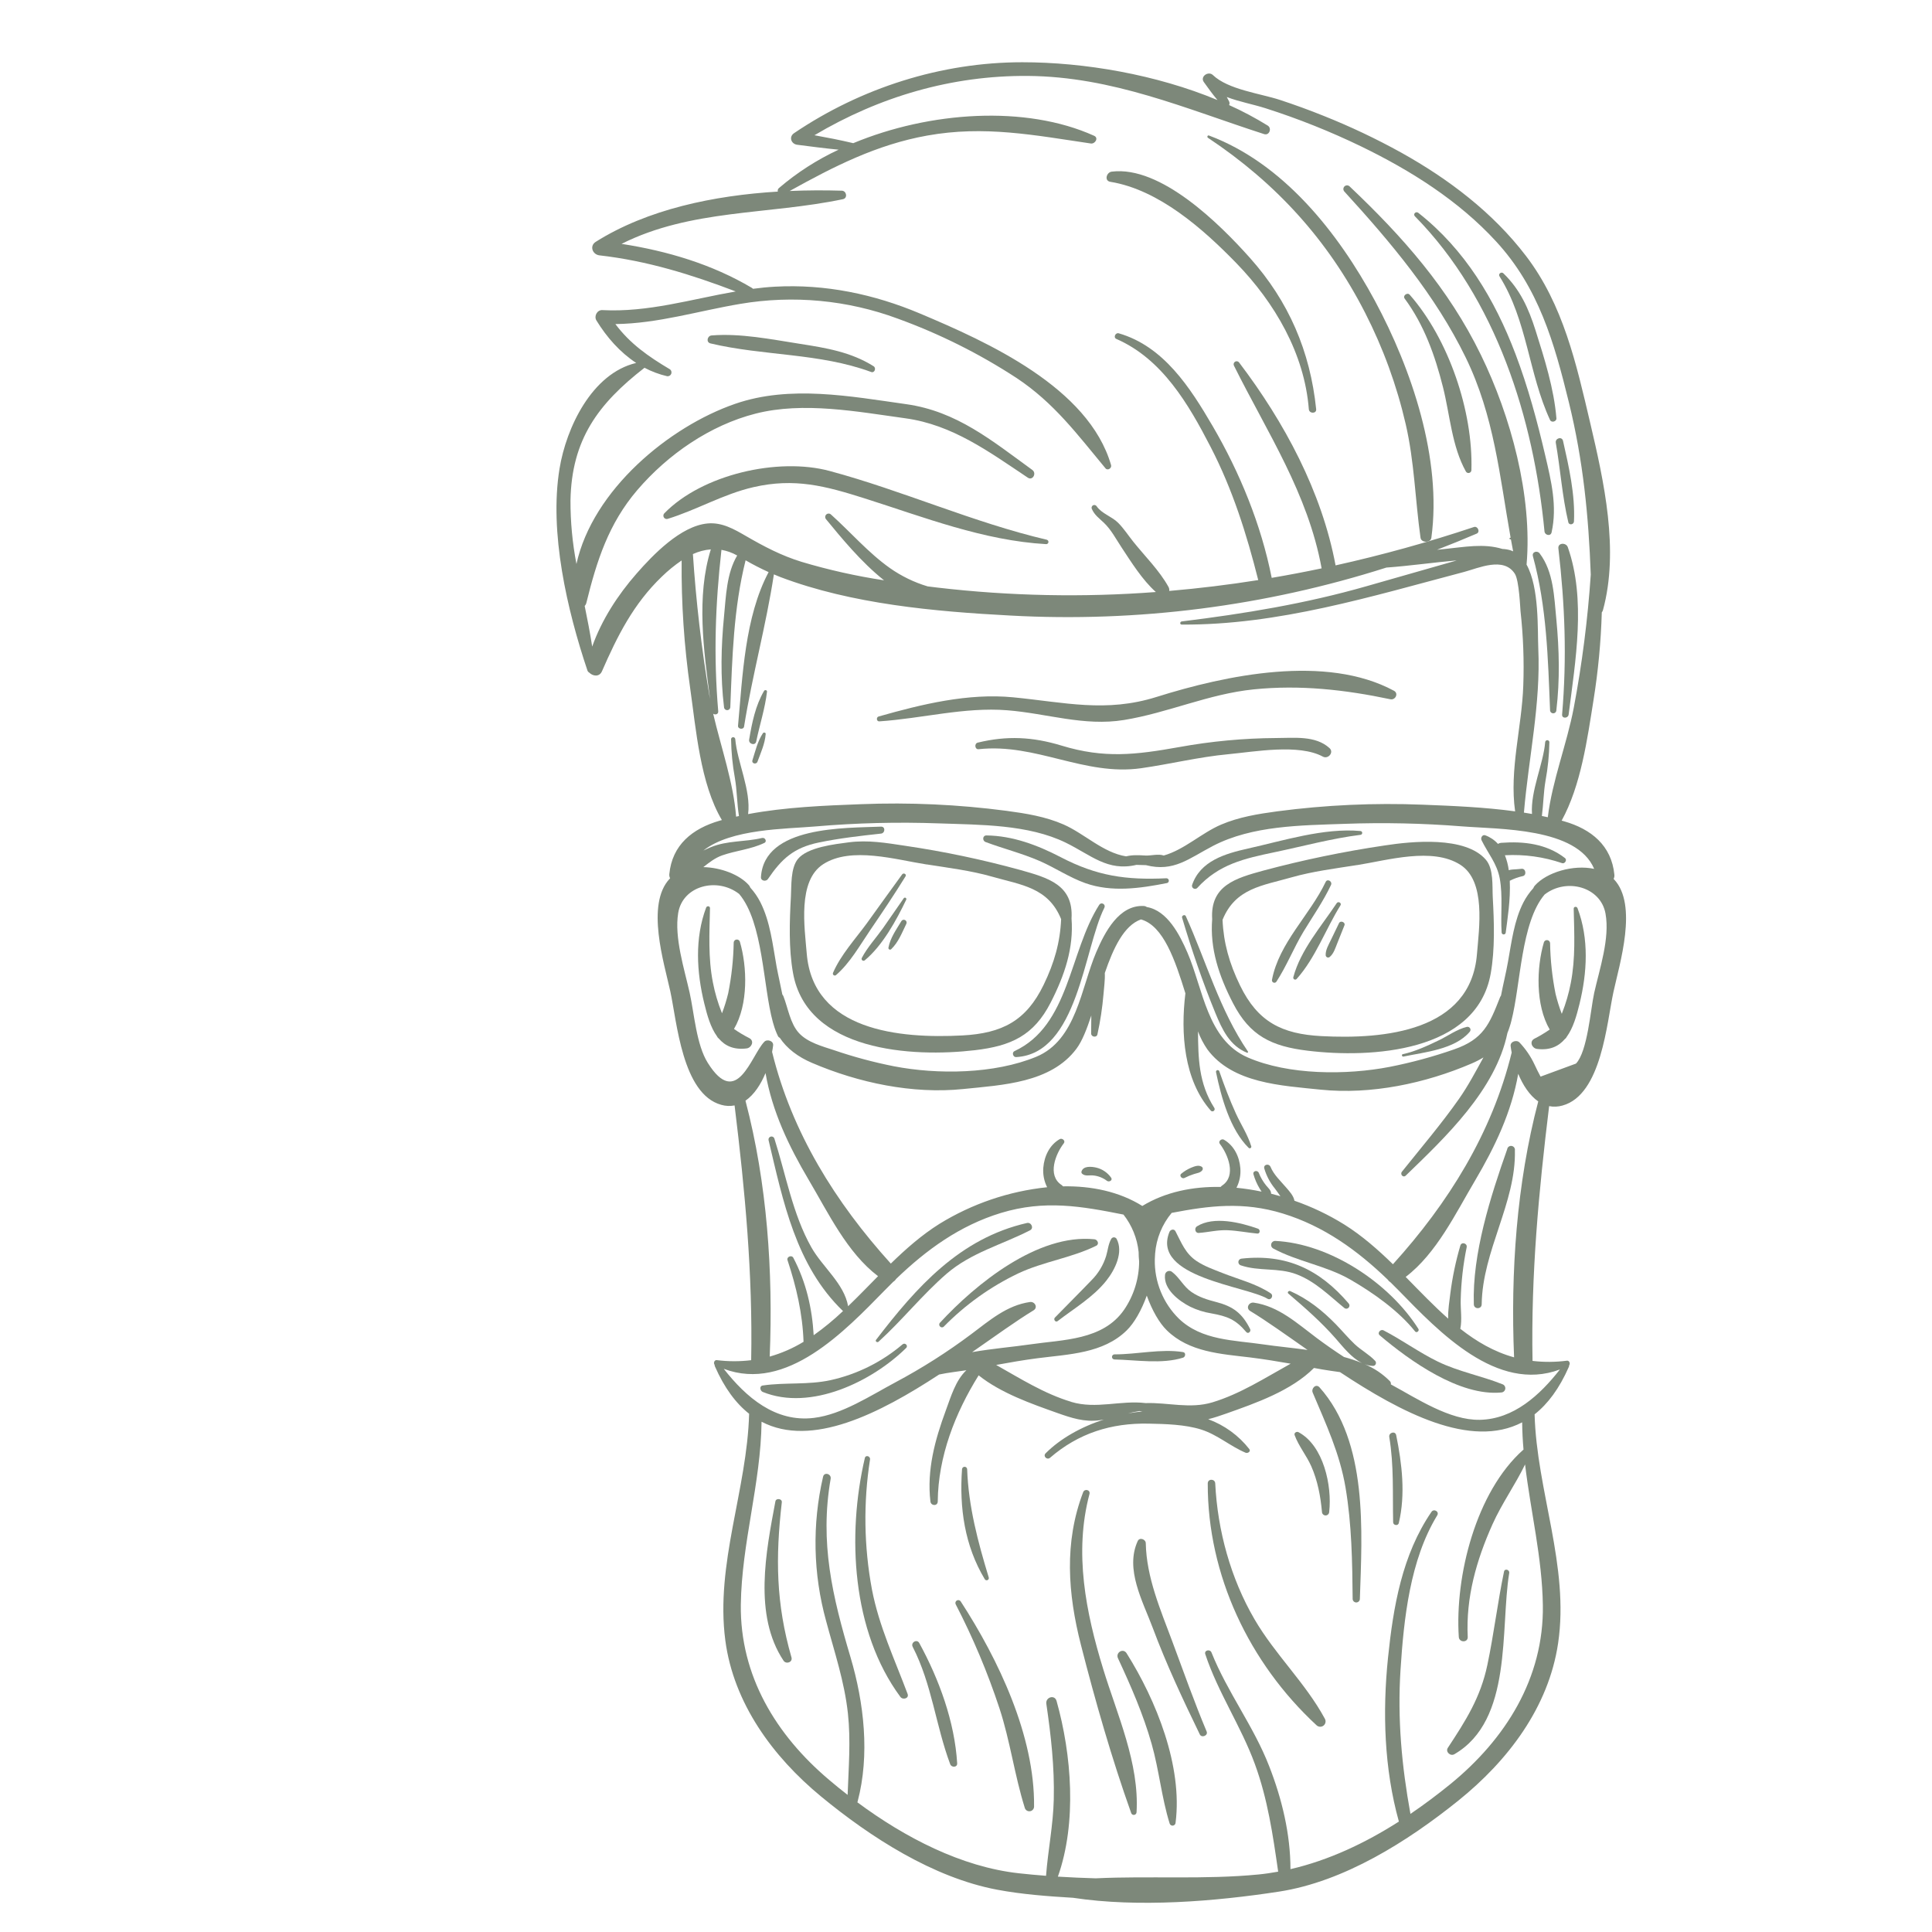 <svg width="114" height="114" viewBox="0 0 114 114" fill="none" xmlns="http://www.w3.org/2000/svg">
    <path d="M50.072 49.704C49.289 49.81 47.645 49.983 47.076 50.692C46.642 51.233 46.705 52.277 46.669 52.905C46.587 54.368 46.534 55.974 46.794 57.418C47.623 62.039 53.807 62.405 57.528 61.968C59.67 61.717 60.999 61.1 61.992 59.165C62.83 57.529 63.36 55.935 63.227 54.199C63.349 52.207 61.834 51.794 60.198 51.333C57.968 50.72 55.703 50.244 53.415 49.907C52.279 49.736 51.22 49.553 50.072 49.704ZM54.677 51.005C55.949 51.206 57.299 51.372 58.534 51.727C60.254 52.219 61.853 52.359 62.613 54.235C62.556 55.592 62.215 56.805 61.581 58.111C60.554 60.231 59.141 60.973 56.78 61.098C53.087 61.293 47.97 60.825 47.602 56.255C47.479 54.737 47.048 51.971 48.577 50.991C50.226 49.932 52.873 50.73 54.677 51.009V51.005Z" fill="#7D887A"/>
    <path d="M44.222 61.26C43.906 61.1 43.601 60.918 43.31 60.716C44.161 59.265 44.093 57.053 43.657 55.567C43.644 55.525 43.616 55.489 43.579 55.466C43.542 55.443 43.498 55.433 43.454 55.439C43.41 55.445 43.37 55.466 43.341 55.499C43.311 55.531 43.294 55.573 43.293 55.617C43.275 56.622 43.166 57.622 42.969 58.607C42.872 59.008 42.75 59.402 42.604 59.787L42.59 59.757C42.359 59.18 42.184 58.583 42.066 57.974C41.778 56.505 41.862 55.068 41.894 53.587C41.894 53.449 41.709 53.439 41.666 53.556C40.988 55.366 41.103 57.362 41.558 59.214C41.727 59.91 41.931 60.631 42.309 61.152C42.331 61.204 42.367 61.249 42.414 61.282C42.779 61.709 43.293 61.959 44.06 61.863C44.346 61.823 44.528 61.43 44.222 61.26Z" fill="#7D887A"/>
    <path d="M95.234 51.883L95.212 51.863C95.252 51.786 95.268 51.699 95.258 51.613C95.093 49.898 93.901 48.923 92.289 48.461L92.147 48.422C93.287 46.345 93.661 43.608 94.028 41.306C94.302 39.594 94.465 37.865 94.516 36.131C94.549 36.094 94.572 36.049 94.585 36.001C95.548 32.461 94.647 28.423 93.827 24.933C93.013 21.473 92.241 17.979 90.042 15.101C88.085 12.54 85.48 10.565 82.683 9.006C81.206 8.188 79.68 7.465 78.112 6.84C77.263 6.498 76.402 6.184 75.533 5.898C74.361 5.514 72.468 5.289 71.568 4.428C71.301 4.172 70.799 4.515 71.033 4.841C71.301 5.214 71.552 5.566 71.839 5.904C68.231 4.4 63.985 3.671 60.315 3.673C55.537 3.673 50.803 5.186 46.854 7.858C46.532 8.076 46.683 8.498 47.041 8.542C47.856 8.648 48.668 8.753 49.484 8.832C48.212 9.423 47.026 10.185 45.961 11.098C45.931 11.122 45.91 11.155 45.898 11.192C45.886 11.229 45.886 11.268 45.896 11.305C42.128 11.533 38.208 12.346 35.153 14.269C34.77 14.511 34.96 15.019 35.368 15.067C38.198 15.39 40.787 16.198 43.413 17.197C40.791 17.653 38.236 18.44 35.542 18.298C35.234 18.281 35.037 18.654 35.192 18.908C35.802 19.903 36.583 20.788 37.539 21.416C34.924 22.033 33.412 25.238 33.016 27.652C32.398 31.414 33.465 36.004 34.662 39.562C34.681 39.616 34.719 39.661 34.769 39.688C34.984 39.906 35.367 39.957 35.519 39.61C36.431 37.523 37.377 35.632 39.053 34.024C39.414 33.672 39.805 33.353 40.221 33.07C40.198 35.594 40.367 38.115 40.725 40.613C41.067 43.019 41.318 46.24 42.596 48.389L42.465 48.425C40.853 48.892 39.661 49.854 39.494 51.577C39.485 51.663 39.501 51.75 39.542 51.827C39.535 51.834 39.526 51.84 39.519 51.847C38.089 53.358 39.191 56.834 39.552 58.494C39.942 60.283 40.255 64.555 42.556 65.191C42.812 65.266 43.083 65.278 43.345 65.227C43.962 70.259 44.421 75.176 44.324 80.26C43.65 80.342 42.968 80.341 42.294 80.256C42.149 80.237 42.085 80.436 42.167 80.532C42.165 80.561 42.17 80.591 42.182 80.618C42.743 81.901 43.428 82.811 44.203 83.42C44.083 87.906 42.204 92.271 42.798 96.79C43.287 100.506 45.608 103.66 48.436 105.994C51.364 108.41 55.06 110.794 58.842 111.505C60.304 111.78 61.818 111.892 63.321 111.982C67.172 112.567 71.695 112.197 75.466 111.618C79.314 111.027 83.068 108.647 86.054 106.245C88.972 103.897 91.377 100.748 91.938 96.961C92.612 92.408 90.673 87.976 90.551 83.454C91.326 82.844 92.01 81.935 92.573 80.651C92.584 80.624 92.589 80.595 92.587 80.566C92.669 80.469 92.605 80.271 92.46 80.289C91.786 80.377 91.104 80.382 90.429 80.302C90.334 75.218 90.793 70.302 91.409 65.269C91.671 65.32 91.942 65.307 92.199 65.233C94.505 64.596 94.809 60.337 95.203 58.535C95.561 56.879 96.663 53.392 95.234 51.883ZM37.558 33.849C36.459 35.103 35.506 36.568 34.943 38.153C34.821 37.355 34.664 36.557 34.5 35.754C34.549 35.704 34.584 35.641 34.599 35.572C35.212 33.089 35.91 30.898 37.606 28.916C39.403 26.816 41.898 25.088 44.592 24.404C47.41 23.688 50.582 24.29 53.417 24.681C56.202 25.06 58.368 26.663 60.648 28.186C60.933 28.377 61.183 27.927 60.914 27.73C58.536 26.004 56.455 24.268 53.475 23.849C50.175 23.384 46.62 22.709 43.385 23.826C39.472 25.175 34.974 28.913 34.014 33.278C33.776 32.041 33.658 30.785 33.662 29.526C33.73 25.934 35.295 23.826 38.024 21.705V21.698C38.448 21.922 38.9 22.091 39.368 22.2C39.417 22.206 39.467 22.196 39.509 22.171C39.552 22.146 39.586 22.108 39.605 22.063C39.624 22.017 39.628 21.967 39.616 21.919C39.604 21.87 39.577 21.828 39.539 21.797C38.242 21.027 37.182 20.282 36.311 19.122C38.832 19.091 41.201 18.346 43.692 17.929C46.808 17.403 50.008 17.703 52.972 18.801C55.437 19.696 57.791 20.872 59.987 22.306C62.201 23.777 63.568 25.633 65.231 27.634C65.36 27.791 65.613 27.623 65.56 27.443C64.237 22.861 58.273 20.182 54.292 18.503C51.57 17.355 48.693 16.754 45.731 16.916C45.294 16.94 44.86 16.983 44.428 17.041C44.41 17.018 44.388 16.999 44.363 16.985C42.008 15.589 39.367 14.807 36.675 14.39C40.756 12.338 45.314 12.68 49.74 11.753C50.03 11.692 49.953 11.26 49.673 11.252C48.679 11.222 47.645 11.225 46.595 11.27C49.2 9.824 51.725 8.534 54.708 8C58.085 7.392 61.033 7.975 64.364 8.467C64.618 8.504 64.843 8.136 64.558 8.011C60.518 6.187 54.859 6.573 50.347 8.448C49.59 8.267 48.826 8.119 48.057 7.98C51.886 5.707 56.151 4.446 60.65 4.48C65.666 4.522 69.93 6.408 74.593 7.914C74.897 8.012 75.062 7.572 74.805 7.411C74.072 6.958 73.31 6.553 72.525 6.2C72.541 6.167 72.55 6.13 72.55 6.093C72.55 6.055 72.541 6.018 72.525 5.985C72.481 5.894 72.434 5.809 72.388 5.724C73.118 6.006 73.923 6.148 74.676 6.388C76.609 7.005 78.495 7.758 80.321 8.642C83.242 10.06 86.061 11.834 88.274 14.241C90.796 16.977 91.71 20.224 92.575 23.747C93.42 27.191 93.738 30.463 93.865 33.906C93.688 36.542 93.353 39.166 92.862 41.763C92.454 43.91 91.591 46.056 91.33 48.222C91.216 48.196 91.102 48.172 90.98 48.147C91.071 47.462 91.077 46.755 91.195 46.067C91.335 45.315 91.411 44.552 91.423 43.787C91.421 43.756 91.406 43.728 91.383 43.707C91.36 43.686 91.331 43.675 91.3 43.675C91.269 43.675 91.239 43.686 91.216 43.707C91.193 43.728 91.179 43.756 91.176 43.787C91.069 45.081 90.304 46.663 90.397 48.029C90.239 48.002 90.081 47.974 89.921 47.949C90.198 44.694 90.918 41.55 90.768 38.252C90.72 37.199 90.838 34.681 90.077 33.316C90.432 29.258 89.139 24.538 87.383 20.943C85.469 17.017 82.773 13.969 79.631 10.995C79.59 10.957 79.536 10.936 79.48 10.937C79.424 10.938 79.371 10.961 79.331 11C79.291 11.04 79.269 11.093 79.267 11.149C79.266 11.205 79.287 11.259 79.325 11.301C82.061 14.296 84.694 17.417 86.483 21.089C88.172 24.558 88.486 28.086 89.137 31.735C89.137 31.735 89.129 31.728 89.121 31.728C89.107 31.728 89.095 31.733 89.085 31.743C89.076 31.752 89.07 31.765 89.07 31.778C89.07 31.792 89.076 31.805 89.085 31.814C89.095 31.823 89.107 31.829 89.121 31.829C89.132 31.828 89.143 31.824 89.151 31.816C89.194 32.054 89.239 32.293 89.285 32.532C89.233 32.508 89.18 32.487 89.126 32.47C88.973 32.424 88.814 32.397 88.654 32.392C87.545 32.05 86.412 32.278 85.183 32.401L84.794 32.44C85.58 32.136 86.36 31.818 87.134 31.487C87.355 31.391 87.198 31.021 86.969 31.098C84.29 31.993 81.565 32.748 78.807 33.361C77.994 29.007 75.776 24.894 73.116 21.391C73.09 21.354 73.052 21.329 73.008 21.319C72.964 21.31 72.918 21.317 72.88 21.34C72.841 21.362 72.812 21.399 72.799 21.441C72.786 21.484 72.789 21.53 72.808 21.571C74.784 25.536 77.178 29.115 77.984 33.537C77.006 33.743 76.024 33.93 75.038 34.097C74.418 30.96 73.156 27.883 71.549 25.133C70.224 22.866 68.663 20.432 66.012 19.667C65.819 19.611 65.678 19.916 65.871 19.999C68.577 21.178 70.132 23.849 71.432 26.368C72.733 28.887 73.556 31.498 74.244 34.228C72.501 34.505 70.75 34.718 68.992 34.869C69.005 34.784 68.988 34.697 68.944 34.624C68.411 33.663 67.564 32.828 66.877 31.972C66.582 31.603 66.314 31.189 65.983 30.854C65.609 30.474 65.003 30.309 64.705 29.867C64.682 29.833 64.647 29.81 64.606 29.801C64.567 29.792 64.525 29.799 64.489 29.82C64.454 29.84 64.428 29.873 64.416 29.913C64.404 29.952 64.407 29.994 64.425 30.031C64.588 30.395 64.846 30.57 65.128 30.838C65.562 31.247 65.843 31.793 66.171 32.289C66.755 33.172 67.399 34.214 68.203 34.933C63.91 35.258 59.596 35.171 55.321 34.672L54.736 34.6C53.939 34.361 53.186 33.995 52.505 33.516C51.22 32.604 50.195 31.4 49.029 30.356C48.991 30.321 48.941 30.302 48.889 30.304C48.837 30.305 48.788 30.326 48.751 30.363C48.715 30.399 48.693 30.448 48.692 30.5C48.691 30.552 48.709 30.602 48.744 30.641C49.62 31.704 50.804 33.161 52.164 34.242C50.517 33.992 48.89 33.628 47.294 33.151C46.1 32.783 45.088 32.249 44.02 31.631C43.317 31.224 42.601 30.808 41.752 30.887C40.169 31.033 38.532 32.735 37.558 33.849ZM41.901 41.259C41.885 41.172 41.868 41.085 41.853 41C41.392 38.249 41.069 35.477 40.886 32.694C41.22 32.54 41.578 32.446 41.944 32.416C41.075 35.201 41.525 38.39 41.901 41.268V41.259ZM42.083 42.115C42.203 42.196 42.395 42.152 42.38 41.97C42.101 38.69 42.207 35.693 42.57 32.444C42.896 32.502 43.21 32.615 43.498 32.778C42.873 33.832 42.839 35.163 42.721 36.373C42.548 38.157 42.505 39.935 42.721 41.717C42.721 41.766 42.741 41.813 42.776 41.848C42.811 41.883 42.858 41.903 42.907 41.903C42.957 41.903 43.004 41.883 43.039 41.848C43.074 41.813 43.093 41.766 43.093 41.717C43.207 38.791 43.283 35.903 43.995 33.061C44.435 33.316 44.889 33.548 45.353 33.758C43.947 36.406 43.815 39.9 43.548 42.823C43.53 43.025 43.873 43.074 43.905 42.871C44.385 39.863 45.208 36.886 45.664 33.892C45.79 33.946 45.916 34 46.045 34.049C50.254 35.645 55.151 36.085 59.617 36.321C67.124 36.732 74.643 35.773 81.806 33.49C83.185 33.39 84.573 33.189 85.955 33.068L85.817 33.11C84.086 33.605 82.356 34.099 80.626 34.592C77.041 35.618 73.427 36.213 69.73 36.668C69.616 36.683 69.607 36.854 69.73 36.854C75.43 36.89 80.934 35.186 86.401 33.745C87.235 33.525 88.731 32.825 89.387 33.859C89.642 34.258 89.702 35.902 89.72 36.065C89.881 37.521 89.936 38.986 89.883 40.45C89.8 42.913 89.052 45.425 89.402 47.875C87.586 47.627 85.713 47.551 83.955 47.482C81.086 47.367 78.212 47.498 75.365 47.874C74.237 48.026 73.107 48.208 72.054 48.657C70.902 49.148 69.881 50.139 68.668 50.481C68.34 50.367 67.931 50.498 67.585 50.481C67.164 50.457 66.82 50.44 66.445 50.53C65.087 50.312 63.994 49.194 62.758 48.65C61.691 48.182 60.536 47.998 59.389 47.844C56.543 47.469 53.669 47.338 50.801 47.452C48.655 47.533 46.323 47.626 44.143 48.037C44.325 46.63 43.498 44.959 43.385 43.611C43.382 43.58 43.368 43.551 43.345 43.53C43.322 43.51 43.292 43.498 43.261 43.498C43.23 43.498 43.201 43.51 43.178 43.53C43.155 43.551 43.141 43.58 43.138 43.611C43.149 44.375 43.223 45.138 43.36 45.891C43.491 46.638 43.484 47.409 43.603 48.151L43.435 48.188C43.281 46.188 42.552 44.123 42.083 42.119V42.115ZM44.978 49.443C43.959 49.689 42.926 49.584 41.94 49.991C41.805 50.047 41.657 50.113 41.504 50.187C43.148 48.894 46.358 48.918 48.109 48.766C50.538 48.557 52.977 48.497 55.413 48.585C57.837 48.672 60.672 48.64 62.89 49.725C64.383 50.455 65.349 51.435 67.056 51.033C67.245 51.042 67.433 51.048 67.617 51.049C69.264 51.471 70.156 50.651 71.583 49.909C73.906 48.707 76.77 48.704 79.335 48.612C81.643 48.528 83.954 48.577 86.256 48.76C88.466 48.937 93.038 48.827 94.065 51.268C92.836 51.006 91.269 51.467 90.566 52.254C90.526 52.298 90.495 52.349 90.476 52.406C90.243 52.662 90.044 52.949 89.886 53.257C89.341 54.328 89.194 55.569 88.983 56.736C88.869 57.391 88.698 58.065 88.569 58.743C88.55 58.766 88.535 58.791 88.523 58.818C87.885 60.441 87.538 61.318 85.787 61.925C84.552 62.355 83.288 62.698 82.005 62.951C79.464 63.444 76.032 63.448 73.613 62.391C71.232 61.351 70.991 58.352 70.068 56.215C69.612 55.161 68.887 53.733 67.674 53.522C67.621 53.485 67.559 53.463 67.495 53.46C66.028 53.38 65.189 55.008 64.686 56.182C63.784 58.288 63.523 61.375 61.141 62.358C58.669 63.376 55.333 63.415 52.749 62.917C51.551 62.68 50.37 62.363 49.215 61.968C48.523 61.74 47.653 61.512 47.139 60.952C46.625 60.392 46.49 59.454 46.227 58.786C46.212 58.749 46.191 58.715 46.164 58.686C46.056 58.127 45.924 57.572 45.822 57.025C45.594 55.758 45.454 54.388 44.861 53.225C44.703 52.916 44.505 52.63 44.272 52.373C44.252 52.316 44.221 52.265 44.181 52.221C43.63 51.605 42.54 51.189 41.502 51.165C41.844 50.896 42.186 50.624 42.608 50.474C43.432 50.184 44.308 50.12 45.102 49.737C45.273 49.662 45.151 49.405 44.978 49.447V49.443ZM43.988 64.947C44.505 64.591 44.9 63.971 45.17 63.318C45.566 65.582 46.53 67.61 47.725 69.631C48.865 71.553 49.979 73.913 51.81 75.302C51.218 75.902 50.636 76.505 50.044 77.075C49.808 75.737 48.535 74.766 47.878 73.605C46.774 71.656 46.367 69.288 45.689 67.169C45.672 67.129 45.641 67.096 45.602 67.077C45.563 67.058 45.518 67.055 45.477 67.066C45.435 67.078 45.398 67.104 45.375 67.14C45.351 67.177 45.341 67.22 45.347 67.263C46.206 70.874 46.957 74.683 49.743 77.361C49.2 77.877 48.622 78.353 48.012 78.786C47.92 77.19 47.566 75.655 46.812 74.218C46.713 74.03 46.397 74.159 46.47 74.364C46.99 75.933 47.358 77.521 47.414 79.175C46.791 79.555 46.119 79.848 45.418 80.047C45.623 75.045 45.267 69.808 43.988 64.95V64.947ZM42.711 80.771C46.421 82.163 49.846 78.546 52.212 76.13C52.377 75.96 52.544 75.795 52.711 75.63C52.778 75.59 52.833 75.534 52.873 75.468C54.66 73.746 56.635 72.312 59.057 71.573C61.645 70.785 63.824 71.177 66.293 71.668C66.793 72.306 67.102 73.072 67.186 73.877C67.186 74.062 67.197 74.249 67.216 74.438C67.211 75.454 66.902 76.444 66.33 77.283C65.076 79.096 62.722 79.042 60.782 79.328C59.809 79.472 58.578 79.571 57.362 79.784C58.73 78.833 59.967 77.937 60.982 77.321C61.263 77.152 61.063 76.786 60.773 76.827C59.405 77.023 58.395 77.912 57.316 78.718C55.897 79.782 54.398 80.734 52.832 81.568C51.368 82.347 49.69 83.463 48.028 83.664C45.751 83.945 44.022 82.446 42.711 80.775V80.771ZM63.21 82.717C61.626 82.242 60.215 81.349 58.779 80.54C59.596 80.391 60.412 80.248 61.239 80.142C63.062 79.907 65.091 79.866 66.483 78.501C66.932 78.062 67.357 77.311 67.667 76.449C67.977 77.312 68.403 78.064 68.854 78.501C70.166 79.785 72.039 79.89 73.763 80.097C74.567 80.197 75.359 80.325 76.157 80.466C74.656 81.296 73.193 82.247 71.542 82.746C70.213 83.148 68.92 82.746 67.597 82.791C66.12 82.612 64.688 83.164 63.21 82.721V82.717ZM67.428 83.28C67.134 83.309 66.843 83.349 66.553 83.401C66.779 83.342 67.007 83.296 67.237 83.261C67.296 83.269 67.36 83.276 67.424 83.284L67.428 83.28ZM91.038 94.722C91.101 99.024 88.832 102.626 85.574 105.279C84.825 105.888 84.04 106.477 83.225 107.031C82.71 104.203 82.454 101.431 82.639 98.536C82.832 95.523 83.198 92.046 84.805 89.416C84.941 89.188 84.602 89.001 84.463 89.213C82.73 91.749 82.211 94.81 81.901 97.819C81.572 101.011 81.673 104.372 82.543 107.484C80.56 108.749 78.407 109.77 76.145 110.291C76.145 108.221 75.64 106.138 74.891 104.221C73.979 101.864 72.421 99.85 71.486 97.508C71.397 97.287 71.041 97.373 71.12 97.609C71.87 99.871 73.225 101.849 74.043 104.084C74.803 106.158 75.109 108.277 75.42 110.44C75.038 110.508 74.654 110.567 74.268 110.605C71.076 110.917 67.843 110.681 64.652 110.833C63.908 110.811 63.17 110.779 62.422 110.733C63.553 107.541 63.232 103.525 62.344 100.368C62.23 99.97 61.683 100.146 61.74 100.535C62.016 102.417 62.225 104.273 62.179 106.177C62.144 107.696 61.837 109.179 61.723 110.684C61.188 110.642 60.654 110.595 60.118 110.535C56.725 110.159 53.392 108.425 50.589 106.346C50.594 106.331 50.6 106.317 50.605 106.302C51.333 103.549 50.986 100.488 50.184 97.781C49.118 94.196 48.36 91.025 49.014 87.258C49.065 86.968 48.636 86.838 48.567 87.135C47.916 89.942 47.977 92.869 48.745 95.647C49.233 97.471 49.826 99.209 50.032 101.102C50.207 102.713 50.072 104.302 50.015 105.91C49.639 105.618 49.273 105.322 48.921 105.022C45.787 102.372 43.662 98.883 43.713 94.688C43.762 91.04 44.893 87.539 44.937 83.891C47.892 85.438 51.878 83.42 55.415 81.105C55.942 80.991 56.485 80.935 57.022 80.853C56.382 81.453 56.11 82.414 55.801 83.247C55.163 84.977 54.685 86.743 54.9 88.596C54.931 88.865 55.331 88.882 55.333 88.596C55.357 85.945 56.359 83.378 57.746 81.154C59.067 82.207 60.864 82.833 62.393 83.376C63.216 83.667 63.989 83.925 64.88 83.803C64.966 83.791 65.052 83.777 65.136 83.761C63.785 84.197 62.566 84.886 61.698 85.754C61.526 85.925 61.781 86.172 61.96 86.017C63.637 84.568 65.567 83.959 67.774 84.003C68.77 84.023 69.928 84.052 70.876 84.352C71.844 84.659 72.577 85.329 73.498 85.72C73.622 85.773 73.825 85.646 73.716 85.503C73.088 84.702 72.248 84.092 71.292 83.742C71.649 83.654 72.001 83.534 72.359 83.408C74.1 82.792 76.197 82.06 77.532 80.719L78.041 80.81C78.383 80.869 78.725 80.914 79.067 80.963C82.672 83.35 86.786 85.511 89.817 83.927C89.823 84.466 89.849 85.003 89.897 85.537C89.897 85.537 89.888 85.537 89.883 85.545C87.086 88.029 85.844 93.001 86.078 96.593C86.1 96.928 86.621 96.935 86.605 96.593C86.491 94.255 87.117 92.064 88.065 89.946C88.615 88.719 89.406 87.615 89.989 86.412C90.318 89.188 90.998 91.915 91.038 94.722ZM92.04 80.814C90.868 82.311 89.32 83.743 87.313 83.778C85.531 83.81 83.616 82.524 82.069 81.688C82.075 81.654 82.074 81.62 82.065 81.588C82.056 81.555 82.039 81.525 82.016 81.501C81.593 81.073 81.089 80.733 80.534 80.5C80.689 80.559 80.854 80.592 81.02 80.598C81.054 80.597 81.087 80.586 81.115 80.567C81.143 80.547 81.164 80.52 81.177 80.489C81.19 80.457 81.194 80.423 81.188 80.389C81.182 80.356 81.166 80.325 81.143 80.3C80.786 79.917 80.316 79.675 79.934 79.313C79.553 78.951 79.196 78.525 78.821 78.138C78.023 77.321 77.176 76.648 76.134 76.183C76.046 76.143 75.934 76.253 76.02 76.329C77.001 77.168 77.958 78.004 78.811 78.977C79.239 79.465 79.742 80.117 80.364 80.428C80.019 80.287 79.664 80.167 79.303 80.071C78.757 79.716 78.222 79.343 77.698 78.953C76.542 78.088 75.449 77.074 73.98 76.864C73.693 76.823 73.489 77.188 73.772 77.359C74.728 77.938 75.884 78.767 77.154 79.655C76.225 79.526 75.321 79.443 74.565 79.331C72.811 79.073 70.917 79.103 69.567 77.815C69.102 77.36 68.736 76.814 68.49 76.21C68.245 75.607 68.126 74.96 68.141 74.309C68.15 74.195 68.156 74.082 68.159 73.968C68.228 73.086 68.57 72.247 69.136 71.568C71.333 71.146 73.354 70.884 75.697 71.606C78.122 72.35 80.094 73.782 81.882 75.503C81.924 75.569 81.981 75.624 82.048 75.664C82.216 75.828 82.382 75.993 82.547 76.162C84.907 78.583 88.329 82.194 92.04 80.809V80.814ZM89.34 80.092C88.153 79.764 87.123 79.157 86.167 78.407C86.281 77.861 86.174 77.256 86.191 76.691C86.216 75.652 86.333 74.617 86.542 73.599C86.592 73.358 86.238 73.257 86.169 73.497C85.898 74.42 85.701 75.363 85.579 76.317C85.526 76.766 85.434 77.304 85.452 77.808C84.593 77.049 83.778 76.194 82.944 75.346C84.768 73.957 85.898 71.584 87.03 69.674C88.221 67.658 89.187 65.625 89.584 63.362C89.856 64.016 90.249 64.635 90.766 64.991C89.49 69.844 89.129 75.08 89.34 80.086V80.092ZM94.062 58.615C93.857 59.54 93.674 62.053 92.992 62.758L90.904 63.527C90.777 63.293 90.657 63.053 90.546 62.812C90.322 62.334 90.022 61.895 89.659 61.512C89.49 61.336 89.102 61.457 89.137 61.727C89.151 61.847 89.173 61.975 89.199 62.108C88.033 66.871 85.451 71 82.192 74.599C81.305 73.734 80.368 72.911 79.32 72.253C78.395 71.679 77.409 71.208 76.38 70.851C76.328 70.554 76.085 70.297 75.893 70.073C75.563 69.686 75.168 69.329 74.968 68.851C74.876 68.633 74.534 68.709 74.602 68.951C74.728 69.382 74.94 69.782 75.224 70.129C75.323 70.253 75.433 70.421 75.552 70.585C75.371 70.533 75.188 70.483 75.003 70.436C75.011 70.235 74.826 70.094 74.704 69.942C74.526 69.72 74.382 69.473 74.277 69.208C74.2 69.02 73.902 69.088 73.963 69.295C74.047 69.589 74.17 69.871 74.328 70.133C74.363 70.188 74.402 70.247 74.442 70.314C73.952 70.211 73.458 70.135 72.96 70.086C73.142 69.729 73.221 69.329 73.188 68.93C73.136 68.255 72.817 67.594 72.22 67.249C72.078 67.167 71.862 67.345 71.977 67.493C72.453 68.11 72.975 69.382 72.114 69.954C72.081 69.976 72.051 70.004 72.026 70.036C70.373 70.006 68.763 70.333 67.404 71.159C66.036 70.307 64.4 69.972 62.723 70.001C62.698 69.969 62.669 69.942 62.635 69.919C61.776 69.349 62.293 68.076 62.773 67.459C62.887 67.311 62.672 67.134 62.529 67.216C61.933 67.558 61.617 68.221 61.562 68.897C61.529 69.296 61.607 69.697 61.788 70.054C59.535 70.288 57.364 71.026 55.436 72.213C54.385 72.871 53.452 73.695 52.564 74.559C49.305 70.958 46.724 66.831 45.558 62.069C45.584 61.936 45.605 61.807 45.619 61.689C45.654 61.418 45.267 61.295 45.098 61.472C44.311 62.295 43.485 65.462 41.765 62.718C41.088 61.641 40.967 59.813 40.693 58.575C40.378 57.17 39.781 55.319 40.017 53.876C40.28 52.256 42.32 51.742 43.615 52.749C45.04 54.434 45.015 58.176 45.605 60.318C45.619 60.373 45.636 60.432 45.654 60.481C45.717 60.701 45.799 60.915 45.898 61.121C45.908 61.147 45.923 61.17 45.943 61.189C45.963 61.209 45.986 61.224 46.011 61.235C46.431 61.868 47.084 62.364 47.914 62.717C50.659 63.893 53.851 64.567 56.831 64.26C59.152 64.021 62.009 63.9 63.514 61.886C63.856 61.43 64.128 60.726 64.394 59.92L64.384 60.982C64.384 61.192 64.711 61.246 64.755 61.033C64.925 60.258 65.044 59.472 65.112 58.681C65.142 58.28 65.21 57.835 65.19 57.415C65.697 55.933 66.321 54.609 67.324 54.251C68.653 54.625 69.341 56.663 69.946 58.614C69.657 60.964 69.855 63.736 71.451 65.542C71.474 65.563 71.503 65.576 71.535 65.577C71.566 65.578 71.597 65.569 71.621 65.549C71.646 65.53 71.663 65.503 71.67 65.472C71.676 65.442 71.672 65.41 71.657 65.382C70.716 63.916 70.705 62.402 70.689 60.858C70.829 61.233 71.014 61.589 71.241 61.919C72.732 63.932 75.613 64.054 77.922 64.296C80.897 64.602 84.099 63.93 86.838 62.752C87.078 62.65 87.31 62.53 87.533 62.394C87.077 63.22 86.635 64.063 86.093 64.836C85.052 66.318 83.855 67.722 82.723 69.137C82.595 69.297 82.799 69.516 82.951 69.365C85.293 67.103 88.257 64.304 88.947 60.954C88.996 60.84 89.042 60.706 89.085 60.569C89.121 60.464 89.151 60.357 89.177 60.249C89.737 58.091 89.737 54.443 91.14 52.784C92.431 51.78 94.456 52.328 94.736 53.913C94.999 55.374 94.385 57.167 94.062 58.609V58.615Z" fill="#7D887A"/>
    <path d="M71.526 54.239C71.388 55.972 71.918 57.575 72.76 59.203C73.755 61.125 75.027 61.739 77.162 61.998C80.894 62.454 87.124 62.098 87.959 57.457C88.219 56.009 88.163 54.403 88.082 52.943C88.047 52.288 88.142 51.273 87.676 50.73C86.464 49.321 83.303 49.641 81.712 49.886C79.299 50.243 76.909 50.738 74.554 51.368C72.913 51.818 71.403 52.246 71.526 54.239ZM80.076 51.047C81.877 50.761 84.528 49.971 86.175 51.031C87.69 52.005 87.274 54.764 87.15 56.295C86.781 60.865 81.678 61.333 77.971 61.137C75.641 61.014 74.217 60.301 73.172 58.151C72.536 56.845 72.196 55.632 72.138 54.275C72.9 52.402 74.498 52.261 76.217 51.767C77.456 51.414 78.807 51.244 80.076 51.044V51.047Z" fill="#7D887A"/>
    <path d="M92.858 53.621C92.891 55.103 92.972 56.538 92.685 58.008C92.569 58.617 92.395 59.214 92.166 59.791C92.166 59.801 92.158 59.81 92.153 59.821C92.007 59.436 91.885 59.042 91.787 58.641C91.59 57.656 91.482 56.655 91.465 55.65C91.463 55.606 91.445 55.565 91.416 55.532C91.386 55.5 91.346 55.479 91.303 55.473C91.259 55.467 91.215 55.477 91.178 55.5C91.141 55.524 91.113 55.559 91.1 55.601C90.663 57.083 90.595 59.299 91.442 60.75C91.15 60.952 90.846 61.134 90.53 61.294C90.224 61.464 90.401 61.856 90.692 61.893C91.457 61.987 91.969 61.739 92.335 61.312C92.386 61.278 92.425 61.23 92.449 61.175C92.825 60.659 93.027 59.942 93.198 59.248C93.654 57.395 93.768 55.4 93.084 53.59C93.042 53.474 92.855 53.481 92.858 53.621Z" fill="#7D887A"/>
    <path d="M69.809 80.11C69.955 80.064 69.986 79.81 69.809 79.782C68.515 79.572 67.073 79.922 65.763 79.916C65.723 79.916 65.685 79.932 65.657 79.96C65.629 79.989 65.613 80.027 65.613 80.067C65.613 80.107 65.629 80.145 65.657 80.173C65.685 80.201 65.723 80.217 65.763 80.217C67.04 80.246 68.574 80.505 69.809 80.11Z" fill="#7D887A"/>
    <path d="M75.317 57.924C75.925 56.991 76.337 55.933 76.913 54.976C77.466 54.064 78.079 53.19 78.537 52.221C78.636 52.011 78.324 51.825 78.223 52.038C77.292 53.996 75.468 55.632 75.055 57.814C75.048 57.847 75.053 57.881 75.068 57.911C75.084 57.941 75.109 57.965 75.141 57.978C75.172 57.991 75.206 57.993 75.239 57.983C75.271 57.973 75.299 57.953 75.317 57.924Z" fill="#7D887A"/>
    <path d="M76.512 57.762C77.618 56.531 78.222 54.824 79.096 53.422C79.182 53.282 78.964 53.157 78.874 53.293C77.974 54.645 76.744 56.053 76.317 57.649C76.308 57.674 76.307 57.702 76.316 57.728C76.325 57.754 76.343 57.775 76.367 57.789C76.39 57.802 76.418 57.807 76.444 57.802C76.471 57.797 76.495 57.783 76.512 57.762Z" fill="#7D887A"/>
    <path d="M79.012 54.468C78.849 54.81 78.684 55.142 78.523 55.48C78.394 55.753 78.211 56.05 78.223 56.36C78.224 56.388 78.233 56.415 78.249 56.438C78.265 56.461 78.287 56.479 78.312 56.49C78.338 56.501 78.367 56.504 78.394 56.499C78.422 56.494 78.447 56.481 78.467 56.462C78.703 56.264 78.799 55.925 78.913 55.645C79.053 55.303 79.191 54.95 79.33 54.602C79.404 54.42 79.098 54.291 79.012 54.468Z" fill="#7D887A"/>
    <path d="M49.328 57.539C50.166 56.814 50.744 55.769 51.364 54.86C52.072 53.823 52.77 52.78 53.431 51.712C53.511 51.583 53.317 51.477 53.23 51.597C52.528 52.553 51.845 53.521 51.148 54.481C50.464 55.416 49.611 56.34 49.152 57.406C49.143 57.429 49.141 57.455 49.148 57.479C49.154 57.504 49.169 57.525 49.189 57.54C49.209 57.555 49.233 57.563 49.258 57.563C49.284 57.563 49.308 57.555 49.328 57.539Z" fill="#7D887A"/>
    <path d="M53.327 53.001C52.911 53.589 52.513 54.189 52.096 54.776C51.678 55.363 51.177 55.9 50.851 56.527C50.839 56.551 50.836 56.578 50.842 56.603C50.848 56.629 50.862 56.652 50.883 56.668C50.904 56.684 50.93 56.692 50.956 56.691C50.982 56.691 51.008 56.681 51.028 56.664C52.078 55.795 52.894 54.297 53.474 53.087C53.483 53.067 53.484 53.045 53.477 53.025C53.471 53.005 53.457 52.988 53.439 52.977C53.421 52.967 53.399 52.963 53.379 52.968C53.358 52.972 53.339 52.984 53.327 53.001Z" fill="#7D887A"/>
    <path d="M53.186 54.352C52.888 54.852 52.533 55.334 52.425 55.913C52.42 55.934 52.421 55.956 52.429 55.975C52.438 55.995 52.452 56.011 52.47 56.022C52.489 56.033 52.51 56.037 52.531 56.034C52.552 56.031 52.572 56.022 52.587 56.007C53.011 55.6 53.22 55.042 53.473 54.525C53.496 54.487 53.503 54.441 53.492 54.398C53.481 54.355 53.454 54.318 53.416 54.295C53.378 54.272 53.332 54.265 53.289 54.275C53.246 54.286 53.209 54.313 53.186 54.352Z" fill="#7D887A"/>
    <path d="M75.3 43.548C73.38 43.56 71.464 43.739 69.574 44.083C67.023 44.538 65.161 44.767 62.628 43.992C60.925 43.476 59.418 43.401 57.691 43.82C57.48 43.872 57.519 44.232 57.743 44.208C61.133 43.839 63.972 45.804 67.333 45.33C69.06 45.084 70.737 44.666 72.48 44.503C74.028 44.358 76.636 43.877 78.059 44.646C78.369 44.812 78.728 44.395 78.448 44.141C77.617 43.386 76.359 43.548 75.3 43.548Z" fill="#7D887A"/>
    <path d="M51.885 42.565C54.393 42.397 56.913 41.71 59.429 41.91C61.76 42.093 63.961 42.868 66.318 42.485C68.932 42.06 71.308 40.948 73.98 40.677C76.716 40.4 79.362 40.696 82.042 41.261C82.334 41.323 82.542 40.919 82.254 40.76C78.236 38.593 72.346 39.835 68.247 41.123C65.25 42.065 62.813 41.441 59.787 41.146C57.124 40.887 54.391 41.554 51.846 42.277C51.691 42.32 51.715 42.577 51.885 42.565Z" fill="#7D887A"/>
    <path d="M44.623 43.749C44.825 42.767 45.144 41.803 45.258 40.812C45.269 40.716 45.128 40.691 45.085 40.765C44.572 41.642 44.372 42.649 44.205 43.639C44.159 43.904 44.566 44.026 44.623 43.749Z" fill="#7D887A"/>
    <path d="M45.014 43.267C44.697 43.75 44.571 44.319 44.397 44.864C44.337 45.056 44.625 45.13 44.696 44.946C44.893 44.407 45.136 43.885 45.181 43.31C45.187 43.218 45.06 43.199 45.014 43.267Z" fill="#7D887A"/>
    <path d="M91.954 32.357C92.341 35.712 92.46 38.783 92.174 42.161C92.152 42.413 92.529 42.401 92.56 42.161C92.958 39.004 93.599 35.368 92.509 32.285C92.409 32.003 91.915 32.019 91.954 32.357Z" fill="#7D887A"/>
    <path d="M90.847 32.651C90.707 32.467 90.382 32.563 90.451 32.819C91.267 35.805 91.34 38.832 91.463 41.904C91.463 41.954 91.483 42.001 91.518 42.036C91.553 42.071 91.6 42.09 91.649 42.09C91.698 42.09 91.746 42.071 91.781 42.036C91.815 42.001 91.835 41.954 91.835 41.904C92.047 40.123 92.005 38.343 91.835 36.559C91.703 35.226 91.677 33.744 90.847 32.651Z" fill="#7D887A"/>
    <path d="M58.343 93.083C57.705 90.984 57.145 88.895 57.068 86.688C57.065 86.65 57.048 86.615 57.02 86.589C56.992 86.564 56.955 86.549 56.917 86.549C56.879 86.549 56.843 86.564 56.815 86.589C56.787 86.615 56.77 86.65 56.766 86.688C56.602 88.968 56.919 91.203 58.109 93.186C58.126 93.212 58.151 93.232 58.181 93.241C58.21 93.251 58.242 93.249 58.271 93.236C58.299 93.224 58.322 93.201 58.336 93.173C58.349 93.145 58.351 93.113 58.343 93.083Z" fill="#7D887A"/>
    <path d="M64.286 88.154C64.351 87.909 64 87.822 63.912 88.051C62.783 91.015 63.008 94.032 63.781 97.057C64.623 100.354 65.605 103.783 66.745 106.975C66.756 107.013 66.78 107.045 66.812 107.066C66.845 107.087 66.884 107.096 66.923 107.09C66.961 107.085 66.997 107.066 67.023 107.037C67.049 107.008 67.063 106.971 67.064 106.932C67.233 104.048 65.924 101.19 65.096 98.485C64.068 95.134 63.366 91.62 64.286 88.154Z" fill="#7D887A"/>
    <path d="M65.969 97.851C66.734 99.496 67.46 101.157 67.955 102.904C68.394 104.451 68.541 106.071 69.017 107.601C69.03 107.641 69.056 107.675 69.092 107.697C69.127 107.719 69.169 107.728 69.211 107.723C69.252 107.717 69.29 107.697 69.319 107.666C69.347 107.636 69.364 107.596 69.366 107.554C69.792 104.215 68.226 100.336 66.477 97.553C66.273 97.228 65.811 97.511 65.969 97.851Z" fill="#7D887A"/>
    <path d="M67.608 91.061C67.608 90.826 67.243 90.689 67.132 90.932C66.371 92.595 67.425 94.466 68.022 96.062C68.829 98.22 69.793 100.27 70.796 102.341C70.91 102.569 71.297 102.404 71.2 102.171C70.468 100.424 69.832 98.629 69.172 96.852C68.475 94.98 67.649 93.082 67.608 91.061Z" fill="#7D887A"/>
    <path d="M51.45 93.789C50.978 91.257 50.939 88.663 51.337 86.118C51.367 85.922 51.078 85.831 51.031 86.033C49.973 90.566 50.257 96.25 53.13 100.13C53.272 100.322 53.654 100.22 53.554 99.952C52.782 97.889 51.87 95.969 51.45 93.789Z" fill="#7D887A"/>
    <path d="M53.855 97.174C54.995 99.396 55.208 101.798 56.069 104.102C56.146 104.307 56.495 104.298 56.479 104.046C56.331 101.595 55.414 99.09 54.242 96.948C54.103 96.693 53.722 96.918 53.855 97.174Z" fill="#7D887A"/>
    <path d="M56.39 94.66C57.413 96.635 58.277 98.688 58.974 100.8C59.606 102.729 59.865 104.749 60.469 106.676C60.488 106.741 60.529 106.796 60.585 106.832C60.641 106.868 60.708 106.883 60.774 106.874C60.841 106.865 60.901 106.833 60.946 106.783C60.99 106.733 61.015 106.669 61.016 106.602C61.063 102.427 58.91 97.914 56.684 94.488C56.66 94.453 56.623 94.428 56.581 94.419C56.539 94.41 56.495 94.417 56.458 94.439C56.421 94.46 56.394 94.495 56.381 94.536C56.368 94.577 56.372 94.621 56.39 94.66Z" fill="#7D887A"/>
    <path d="M46.132 88.643C46.157 88.428 45.79 88.379 45.753 88.592C45.2 91.547 44.446 95.302 46.234 97.991C46.389 98.219 46.785 98.084 46.701 97.794C45.788 94.62 45.754 91.922 46.132 88.643Z" fill="#7D887A"/>
    <path d="M74.024 95.547C72.618 93.138 71.843 90.309 71.706 87.529C71.692 87.246 71.266 87.243 71.265 87.529C71.25 92.935 73.709 98.122 77.685 101.802C77.74 101.854 77.811 101.884 77.886 101.888C77.961 101.892 78.035 101.869 78.094 101.823C78.154 101.777 78.195 101.712 78.21 101.638C78.225 101.565 78.214 101.488 78.178 101.422C77.038 99.311 75.233 97.627 74.024 95.547Z" fill="#7D887A"/>
    <path d="M77.457 82.171C78.246 84.041 79.053 85.757 79.395 87.776C79.762 89.942 79.795 92.165 79.815 94.357C79.819 94.411 79.843 94.461 79.882 94.497C79.922 94.534 79.974 94.555 80.027 94.555C80.081 94.555 80.133 94.534 80.173 94.497C80.212 94.461 80.236 94.411 80.24 94.357C80.372 90.367 80.734 85.09 77.86 81.862C77.649 81.624 77.355 81.927 77.457 82.171Z" fill="#7D887A"/>
    <path d="M76.619 84.507C76.505 84.449 76.342 84.548 76.391 84.682C76.632 85.336 77.091 85.881 77.373 86.519C77.748 87.366 77.921 88.289 78.004 89.207C78.004 89.264 78.027 89.318 78.067 89.358C78.107 89.398 78.161 89.421 78.218 89.421C78.274 89.421 78.328 89.398 78.368 89.358C78.408 89.318 78.431 89.264 78.431 89.207C78.606 87.686 78.105 85.298 76.619 84.507Z" fill="#7D887A"/>
    <path d="M81.976 84.792C82.256 86.479 82.167 88.122 82.204 89.82C82.204 90.008 82.494 90.058 82.539 89.865C82.941 88.169 82.726 86.37 82.383 84.68C82.325 84.415 81.933 84.531 81.976 84.792Z" fill="#7D887A"/>
    <path d="M88.933 67.814C87.948 70.606 86.867 73.979 86.965 76.966C86.974 77.263 87.421 77.266 87.429 76.966C87.47 73.807 89.464 70.965 89.388 67.876C89.397 67.815 89.38 67.754 89.344 67.705C89.306 67.657 89.252 67.625 89.191 67.617C89.131 67.609 89.07 67.625 89.021 67.662C88.972 67.699 88.941 67.754 88.933 67.814Z" fill="#7D887A"/>
    <path d="M88.747 92.733C88.367 94.557 88.148 96.417 87.764 98.241C87.359 100.169 86.492 101.519 85.433 103.13C85.275 103.368 85.581 103.646 85.814 103.511C89.276 101.506 88.515 96.101 89.053 92.818C89.085 92.621 88.789 92.531 88.747 92.733Z" fill="#7D887A"/>
    <path d="M64.684 68.895C64.404 68.833 63.924 68.781 63.815 69.123C63.808 69.146 63.808 69.17 63.814 69.194C63.82 69.217 63.832 69.238 63.849 69.255C64.031 69.421 64.279 69.334 64.502 69.358C64.798 69.386 65.081 69.496 65.317 69.676C65.442 69.772 65.677 69.642 65.561 69.487C65.35 69.19 65.038 68.979 64.684 68.895Z" fill="#7D887A"/>
    <path d="M70.9 68.839C70.707 68.725 70.47 68.828 70.279 68.904C70.071 68.993 69.877 69.111 69.703 69.256C69.557 69.37 69.744 69.586 69.896 69.505C70.074 69.414 70.26 69.338 70.451 69.277C70.613 69.222 70.818 69.209 70.93 69.067C70.945 69.051 70.957 69.032 70.964 69.011C70.971 68.99 70.973 68.968 70.97 68.946C70.968 68.924 70.96 68.903 70.948 68.884C70.935 68.866 70.919 68.85 70.9 68.839Z" fill="#7D887A"/>
    <path d="M72.96 15.535C75.218 17.865 76.971 20.86 77.229 24.145C77.251 24.422 77.691 24.42 77.662 24.145C77.31 20.732 76.045 17.782 73.752 15.215C71.974 13.222 68.498 9.765 65.598 10.128C65.292 10.166 65.142 10.667 65.517 10.728C68.379 11.195 70.99 13.507 72.96 15.535Z" fill="#7D887A"/>
    <path d="M71.275 8.13C75.283 10.794 78.353 14.154 80.551 18.458C81.615 20.541 82.419 22.746 82.945 25.025C83.459 27.248 83.504 29.485 83.819 31.727C83.862 32.044 84.417 32.045 84.46 31.727C85.091 27.083 83.303 21.79 81.128 17.748C78.962 13.733 75.725 9.636 71.335 7.996C71.25 7.966 71.21 8.087 71.275 8.13Z" fill="#7D887A"/>
    <path d="M85.143 22.837C85.558 24.482 85.665 26.334 86.499 27.826C86.518 27.859 86.548 27.884 86.583 27.898C86.618 27.912 86.657 27.915 86.694 27.905C86.73 27.895 86.763 27.873 86.786 27.843C86.809 27.813 86.822 27.777 86.822 27.739C86.928 24.268 85.478 20.004 83.181 17.391C83.041 17.232 82.754 17.447 82.884 17.619C84.032 19.172 84.674 20.976 85.143 22.837Z" fill="#7D887A"/>
    <path d="M91.135 31.358C91.156 31.58 91.496 31.666 91.553 31.415C91.895 29.88 91.535 28.398 91.183 26.894C90.709 24.863 90.166 22.844 89.425 20.893C88.196 17.655 86.435 14.721 83.691 12.56C83.551 12.446 83.356 12.628 83.489 12.763C88.284 17.637 90.496 24.683 91.135 31.358Z" fill="#7D887A"/>
    <path d="M91.463 24.783C91.547 24.962 91.854 24.875 91.838 24.681C91.696 22.939 91.134 21.162 90.608 19.5C90.196 18.198 89.696 17.084 88.708 16.127C88.594 16.013 88.386 16.16 88.48 16.304C90.124 18.924 90.19 22.033 91.463 24.783Z" fill="#7D887A"/>
    <path d="M91.802 26.131C92.074 27.681 92.177 29.285 92.54 30.815C92.585 31.009 92.865 30.956 92.874 30.771C92.949 29.194 92.575 27.541 92.228 26.013C92.164 25.734 91.754 25.856 91.802 26.131Z" fill="#7D887A"/>
    <path d="M51.008 29.404C54.518 30.517 58.034 31.9 61.737 32.108C61.768 32.107 61.798 32.095 61.821 32.074C61.845 32.053 61.86 32.025 61.864 31.993C61.868 31.962 61.861 31.931 61.844 31.904C61.827 31.878 61.801 31.859 61.771 31.849C57.425 30.83 53.27 28.951 48.953 27.79C45.909 26.97 41.429 27.996 39.198 30.29C39.168 30.321 39.149 30.361 39.144 30.404C39.139 30.446 39.148 30.489 39.17 30.527C39.191 30.564 39.224 30.593 39.264 30.61C39.304 30.626 39.348 30.63 39.389 30.619C41.119 30.087 42.677 29.154 44.46 28.745C46.887 28.187 48.709 28.676 51.008 29.404Z" fill="#7D887A"/>
    <path d="M51.547 21.61C50.216 20.771 48.738 20.528 47.199 20.288C45.504 20.023 43.701 19.656 41.989 19.793C41.733 19.813 41.647 20.198 41.925 20.264C45.061 21.008 48.343 20.821 51.404 21.95C51.608 22.025 51.718 21.718 51.547 21.61Z" fill="#7D887A"/>
    <path d="M51.838 79.171C53.236 77.901 54.427 76.396 55.851 75.163C57.303 73.909 59.109 73.453 60.779 72.595C61.024 72.47 60.85 72.106 60.597 72.164C56.627 73.07 54.072 75.955 51.692 79.059C51.626 79.146 51.764 79.238 51.838 79.171Z" fill="#7D887A"/>
    <path d="M55.463 78.05C55.325 78.201 55.543 78.421 55.691 78.278C56.962 76.981 58.452 75.917 60.09 75.135C61.572 74.439 63.238 74.223 64.683 73.507C64.884 73.408 64.761 73.144 64.58 73.125C61.234 72.782 57.57 75.766 55.463 78.05Z" fill="#7D887A"/>
    <path d="M62.244 77.748C62.144 77.851 62.281 78.049 62.403 77.956C63.375 77.207 64.513 76.537 65.284 75.562C65.792 74.924 66.305 73.885 65.886 73.099C65.87 73.072 65.847 73.05 65.819 73.034C65.792 73.019 65.761 73.01 65.729 73.01C65.697 73.01 65.666 73.019 65.639 73.034C65.611 73.05 65.588 73.072 65.572 73.099C65.39 73.423 65.376 73.752 65.271 74.105C65.103 74.651 64.803 75.148 64.397 75.551C63.69 76.288 62.96 77.011 62.244 77.748Z" fill="#7D887A"/>
    <path d="M53.255 79.326C52.034 80.365 50.577 81.09 49.012 81.437C47.671 81.729 46.341 81.559 45.006 81.753C44.789 81.785 44.852 82.071 45.006 82.133C47.842 83.285 51.466 81.512 53.468 79.539C53.608 79.401 53.401 79.201 53.255 79.326Z" fill="#7D887A"/>
    <path d="M88.651 81.678C87.397 81.177 86.08 80.942 84.843 80.343C83.732 79.802 82.734 79.068 81.64 78.501C81.462 78.408 81.246 78.649 81.412 78.792C83.185 80.297 86.126 82.397 88.583 82.165C88.641 82.162 88.697 82.14 88.741 82.1C88.784 82.061 88.812 82.008 88.821 81.95C88.829 81.892 88.816 81.833 88.785 81.783C88.754 81.733 88.707 81.696 88.651 81.678Z" fill="#7D887A"/>
    <path d="M83.499 78.562C83.588 78.676 83.768 78.53 83.694 78.413C81.984 75.71 78.477 73.371 75.229 73.221C75.178 73.224 75.129 73.243 75.09 73.275C75.051 73.307 75.023 73.35 75.01 73.399C74.997 73.448 75.001 73.5 75.019 73.547C75.038 73.594 75.072 73.634 75.115 73.661C76.561 74.448 78.23 74.671 79.684 75.508C81.034 76.288 82.521 77.34 83.499 78.562Z" fill="#7D887A"/>
    <path d="M73.264 74.266C73.217 74.269 73.172 74.287 73.137 74.319C73.102 74.351 73.079 74.395 73.073 74.442C73.066 74.489 73.077 74.537 73.102 74.577C73.127 74.617 73.166 74.647 73.211 74.662C74.28 75.028 75.429 74.783 76.501 75.19C77.604 75.609 78.415 76.435 79.311 77.168C79.346 77.202 79.393 77.221 79.442 77.221C79.491 77.221 79.537 77.201 79.572 77.167C79.607 77.132 79.626 77.085 79.627 77.037C79.627 76.988 79.608 76.941 79.574 76.905C77.862 74.907 75.914 73.975 73.264 74.266Z" fill="#7D887A"/>
    <path d="M74.978 76.314C74.122 75.744 73.08 75.491 72.128 75.113C71.612 74.908 71.077 74.722 70.612 74.413C69.938 73.965 69.71 73.32 69.358 72.649C69.271 72.487 69.061 72.552 69.003 72.694C67.925 75.373 73.524 75.876 74.791 76.634C74.997 76.758 75.176 76.444 74.978 76.314Z" fill="#7D887A"/>
    <path d="M71.764 76.828C71.248 76.695 70.738 76.537 70.299 76.232C69.834 75.912 69.606 75.398 69.174 75.063C69.138 75.029 69.094 75.006 69.045 74.997C68.996 74.987 68.946 74.993 68.901 75.011C68.855 75.03 68.816 75.061 68.787 75.102C68.759 75.143 68.743 75.191 68.742 75.24C68.658 76.075 69.562 76.768 70.23 77.105C70.621 77.295 71.038 77.427 71.468 77.496C72.414 77.668 72.897 77.844 73.539 78.601C73.653 78.731 73.832 78.565 73.767 78.427C73.302 77.492 72.76 77.085 71.764 76.828Z" fill="#7D887A"/>
    <path d="M70.732 72.751C71.313 72.71 71.854 72.564 72.442 72.591C73.031 72.617 73.604 72.733 74.188 72.788C74.361 72.804 74.374 72.551 74.227 72.499C73.201 72.138 71.619 71.74 70.625 72.363C70.462 72.465 70.516 72.767 70.732 72.751Z" fill="#7D887A"/>
    <path d="M58.154 49.684C59.208 50.078 60.293 50.349 61.329 50.797C62.25 51.196 63.096 51.775 64.043 52.111C65.602 52.662 67.279 52.419 68.865 52.105C68.898 52.095 68.927 52.074 68.946 52.045C68.964 52.016 68.972 51.981 68.967 51.947C68.963 51.913 68.946 51.882 68.92 51.859C68.894 51.836 68.861 51.824 68.826 51.823C66.446 51.937 64.722 51.691 62.584 50.576C61.216 49.866 59.755 49.314 58.206 49.296C57.972 49.294 57.954 49.609 58.154 49.684Z" fill="#7D887A"/>
    <path d="M64.859 53.393C63.084 56.177 63.111 60.51 59.861 62.022C59.69 62.102 59.775 62.386 59.957 62.375C63.605 62.175 63.947 55.991 65.16 53.57C65.183 53.53 65.19 53.483 65.178 53.438C65.167 53.393 65.138 53.355 65.098 53.331C65.058 53.308 65.01 53.301 64.966 53.313C64.921 53.324 64.883 53.353 64.859 53.393Z" fill="#7D887A"/>
    <path d="M71.714 59.773C72.112 60.744 72.564 61.711 73.586 62.119C73.622 62.134 73.66 62.082 73.638 62.05C71.965 59.598 71.186 56.754 69.97 54.059C69.914 53.934 69.712 54.023 69.751 54.151C70.317 56.054 70.96 57.935 71.714 59.773Z" fill="#7D887A"/>
    <path d="M45.312 51.87C46.12 50.678 46.836 50.017 48.324 49.711C49.529 49.462 50.762 49.321 51.984 49.188C52.24 49.16 52.253 48.766 51.984 48.777C49.881 48.866 45.084 48.72 44.901 51.758C44.888 51.984 45.199 52.034 45.312 51.87Z" fill="#7D887A"/>
    <path d="M70.641 52.4C71.917 50.99 73.425 50.659 75.23 50.281C76.896 49.932 78.577 49.474 80.266 49.262C80.296 49.262 80.326 49.25 80.347 49.228C80.368 49.207 80.38 49.178 80.38 49.148C80.38 49.117 80.368 49.089 80.347 49.067C80.326 49.046 80.296 49.034 80.266 49.034C78.114 48.842 75.727 49.604 73.642 50.068C72.285 50.372 70.813 50.802 70.336 52.234C70.329 52.272 70.335 52.31 70.351 52.345C70.368 52.38 70.395 52.408 70.429 52.427C70.462 52.445 70.501 52.452 70.539 52.448C70.577 52.443 70.613 52.426 70.641 52.4Z" fill="#7D887A"/>
    <path d="M88.493 51.827C88.686 52.87 88.535 53.976 88.606 55.029C88.609 55.059 88.623 55.087 88.646 55.107C88.668 55.127 88.697 55.138 88.727 55.138C88.757 55.138 88.786 55.127 88.808 55.107C88.83 55.087 88.844 55.059 88.847 55.029C88.945 54.265 89.139 53.08 89.086 51.971C89.327 51.847 89.583 51.755 89.848 51.697C90.092 51.657 90.037 51.241 89.79 51.264C89.607 51.279 89.428 51.3 89.246 51.307C89.172 51.312 89.098 51.325 89.027 51.347C88.987 51.045 88.91 50.749 88.799 50.465C89.943 50.402 91.088 50.56 92.172 50.931C92.333 50.987 92.486 50.743 92.346 50.633C91.262 49.792 89.924 49.631 88.576 49.732C88.509 49.736 88.445 49.758 88.39 49.795C88.186 49.568 87.93 49.395 87.643 49.289C87.469 49.224 87.351 49.44 87.421 49.58C87.798 50.352 88.329 50.947 88.493 51.827Z" fill="#7D887A"/>
    <path d="M86.557 60.591C85.971 60.729 85.433 61.131 84.889 61.389C84.23 61.707 83.495 62.05 82.775 62.202C82.683 62.221 82.722 62.364 82.814 62.344C84.057 62.082 85.843 61.926 86.727 60.878C86.75 60.85 86.765 60.816 86.768 60.779C86.771 60.742 86.763 60.706 86.744 60.674C86.725 60.643 86.697 60.618 86.664 60.603C86.63 60.588 86.593 60.584 86.557 60.591Z" fill="#7D887A"/>
    <path d="M72.924 65.701C72.556 64.892 72.24 64.058 71.948 63.216C71.941 63.191 71.924 63.169 71.9 63.156C71.877 63.142 71.85 63.139 71.824 63.146C71.798 63.153 71.776 63.17 71.763 63.194C71.75 63.217 71.747 63.244 71.754 63.27C72.055 64.731 72.582 66.651 73.678 67.731C73.693 67.745 73.712 67.753 73.732 67.756C73.752 67.758 73.772 67.754 73.789 67.744C73.807 67.734 73.82 67.718 73.828 67.699C73.836 67.681 73.838 67.66 73.833 67.641C73.626 66.957 73.219 66.348 72.924 65.701Z" fill="#7D887A"/>
    </svg>
    